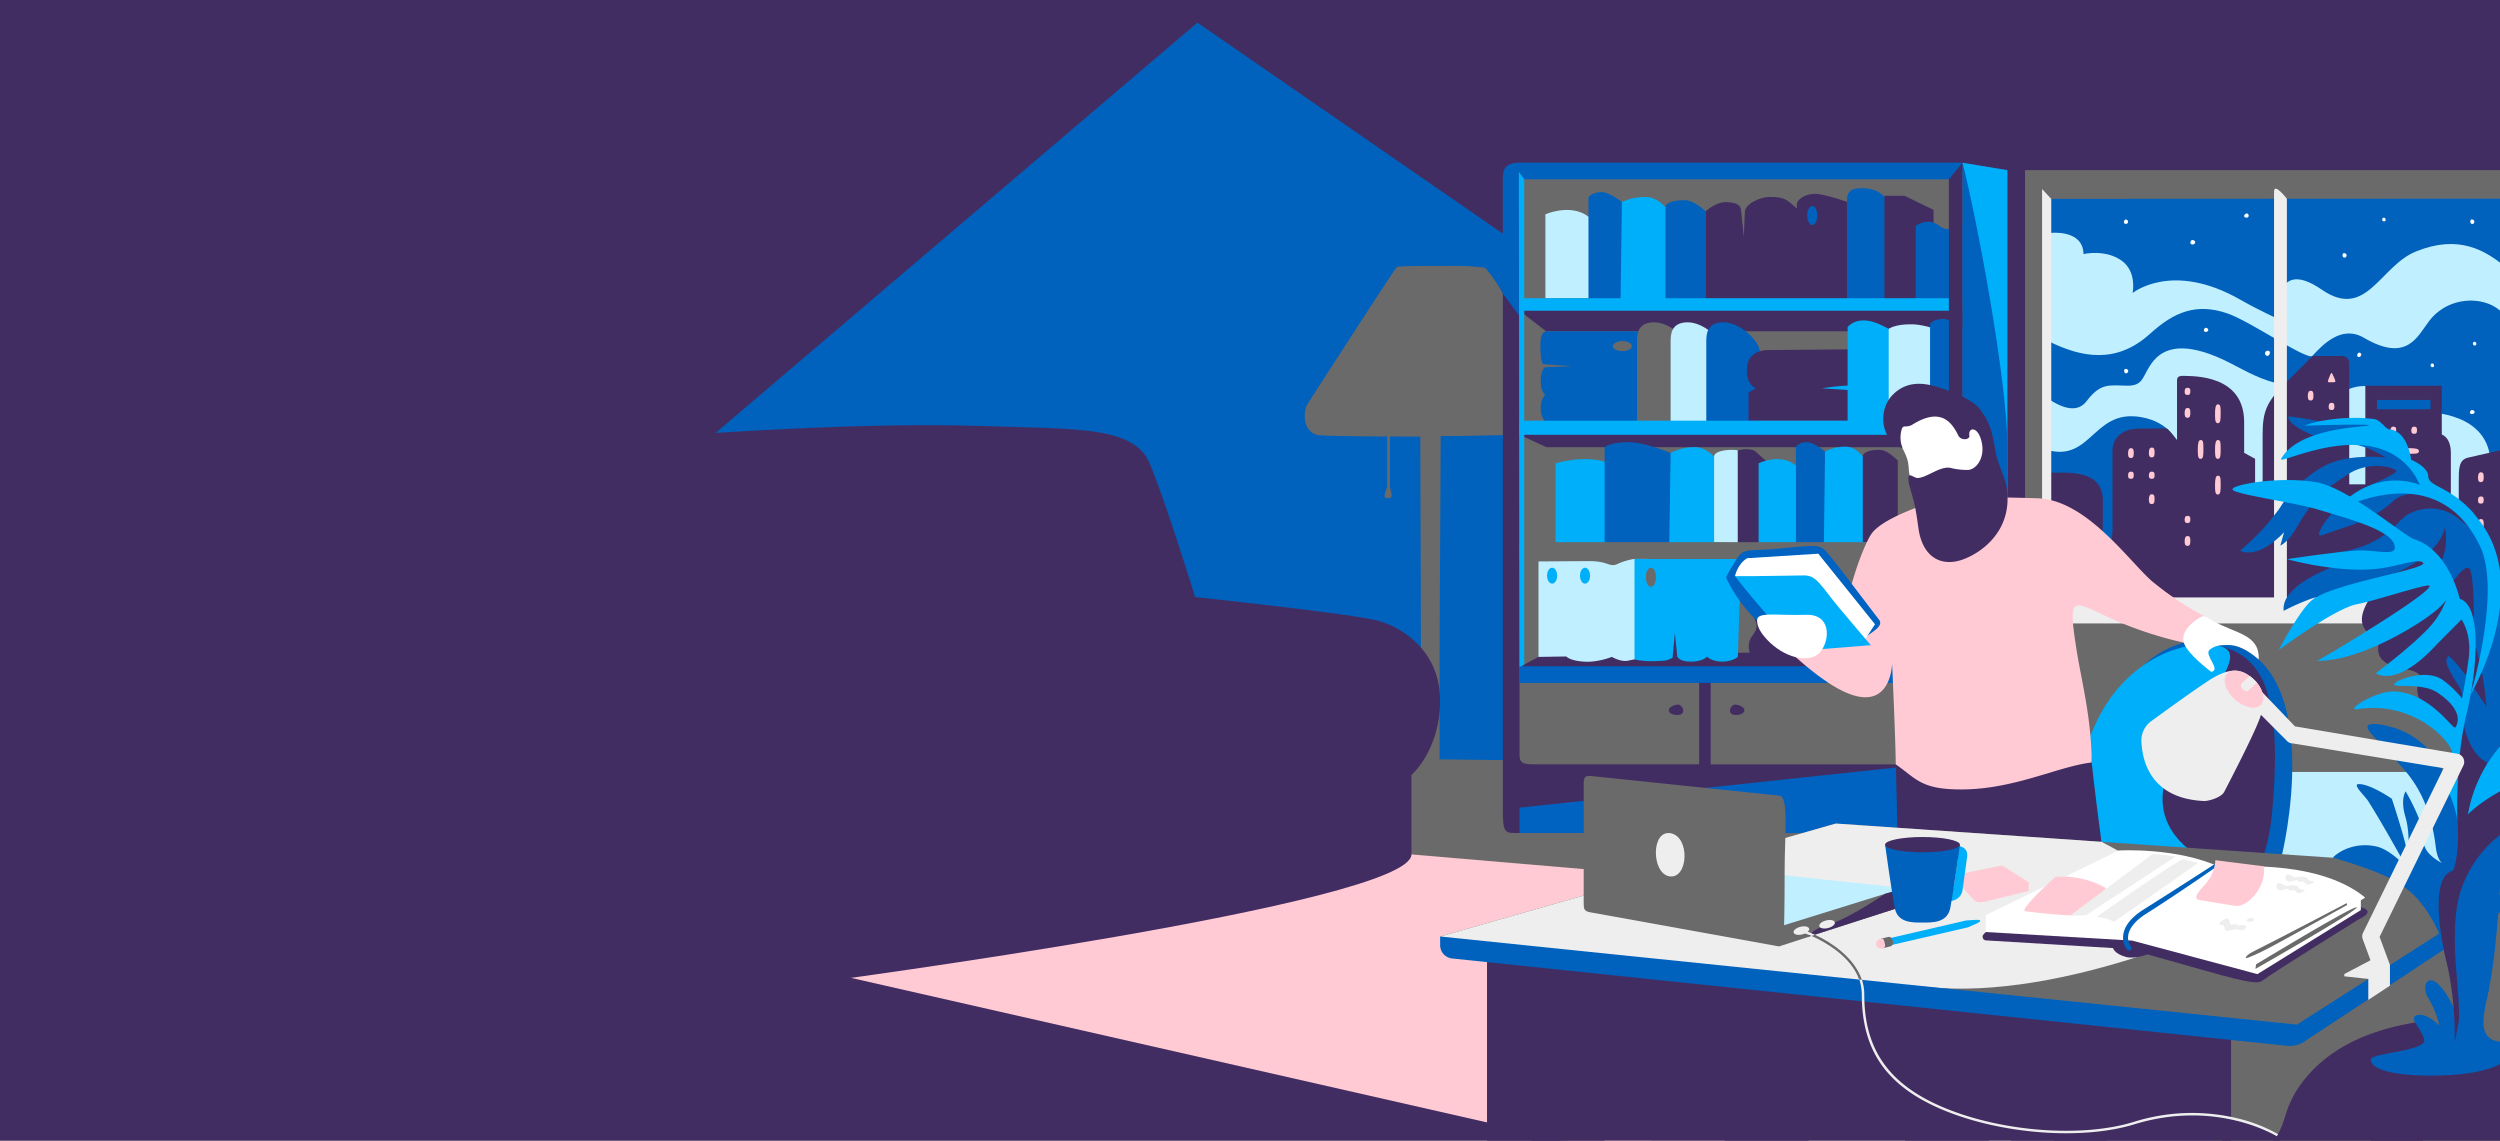 <svg id="Layer_2" data-name="Layer 2" xmlns="http://www.w3.org/2000/svg" xmlns:xlink="http://www.w3.org/1999/xlink" viewBox="0 0 1024 467.2"><rect x="0" y="0" width="1024" height="467.2" fill="#808080" stroke="none"/><defs><clipPath id="clip-path"><rect width="1024" height="467.2" fill="none"/></clipPath></defs><title>Artboard 1</title><g clip-path="url(#clip-path)"><rect x="83.82" y="305.55" width="660.98" height="83.91" fill="#6a6a6a"/><polygon points="703.49 312.32 99.95 305.55 99.95 -17.2 703.49 -17.2 703.49 312.32" fill="#0062bd"/><polygon points="681.21 476.13 99.31 342.34 490.47 9.27 835.17 247.45 1043.01 247.45 1043.01 -4.13 -4.61 -4.13 -4.61 477.25 681.21 476.13" fill="#422d62"/><rect x="744.8" y="312.32" width="302.74" height="77.14" fill="#c0efff"/><rect x="676.38" y="389.46" width="371.16" height="87.79" fill="#422d62"/><rect x="827.42" y="251.33" width="215.59" height="64.87" fill="#6a6a6a"/><polygon points="450.45 339.11 870.11 374.83 720.91 414.31 706.3 467.44 681.21 476.13 311.07 392.02 450.45 339.11" fill="#ffcad4"/><rect x="836.44" y="75.81" width="195.92" height="177.13" fill="#0062bd"/><path d="M839.84,95.41s13.38-1.61,13.57,8.65c0,0,8.94-2.1,15.63,2.71,6.33,4.54,4.48,13.26,4.48,13.26s16.08-13.26,44.06,2.69c7.85,4.48,15.74,8,15.74,8s-3.11-26.39,17.73-12.05c18.23,12.54,23.74-9.71,38.55-15.68,34.67-14,43.78,25.13,61.86,21s37.45-26.28,49.17-21-.05,7.36,17.52-14.86l-6.29,79.36s-3.64,16.57-18,16c-29.91,1.53-22.78-19.24-22.78-19.24s-11.87,7.72-19.58-1.31-3-16.89-3-16.89-17.82-1-21-13.25c-2.8-10.92-22.52-14.14-32.39-1.48-4.9,6.29-9,17.49-26.93,7-9.3-5.44-17.21,3.36-21,7.42-2,2.13-25.55-14.2-34.8-17.36-12.74-4.36-21.83-.66-31.71,8.32-13.91,12.64-28.32,9.57-41.13,3.28Z" fill="#c0efff"/><path d="M832.18,157.69s15.4,15.87,22.43,6.69c5.77-7.53,9-6.57,16.46-6.4s6.2-4.25,10.93-10.09c6.05-7.46,16.62-6.27,29.25-.28,11.25,5.33,28.67,18.08,43.72,2.8,3.74,2.08-1.28,15.23,3.57,11.17,13-10.9,35.89,7.36,35.89,7.36s25.57-.25,25.69,21.1,33.25,7.07,33.25,7.07v33.28L893.87,198.7s4.9-23.81-16.62-27.8-20.41,22.33-43.65,11.56Z" fill="#c0efff"/><path d="M838.32,193.6c9,0,23-1.43,23,11.46v11.06c0,5.86.54,7.15,1.67,7.15,1,0,2.29-1.59,2.29-6.49V184.6c0-4,2.57-9.06,11.29-9.06,9.43,0,10.35-.2,11,0s4.14,4.68,4.14,4.68V157.07c0-2-.3-3.29,3-3.11s24.49-.72,24.49,18.93v12.58l4.49,2.46v10.9l3.08,3.08v-24c0-9.34,1.65-13.3,9.19-20.84s11.32-11.26,11.32-11.26h11.44c2.87,0,3.53,1.44,3.53,3.35v49.23h6.59V158h31.32V178s3.71,1,3.71,7.56v19l3.23,5.81V198.1c0-5.92-.11-9.76,3.83-10.66L1026,184v69H838.32Z" fill="#422d62"/><path d="M872.82,193.18c1,0,1.16.52,1.16,1.34s0,1.6-1.17,1.6-1.15-.82-1.15-1.47S871.85,193.18,872.82,193.18Z" fill="#ffcad4"/><path d="M881.35,193.18c1,0,1.16.52,1.16,1.34s0,1.6-1.17,1.6-1.15-.82-1.15-1.47S880.38,193.18,881.35,193.18Z" fill="#ffcad4"/><path d="M980.32,174.75c1,0,1.16.52,1.16,1.34s0,1.6-1.17,1.6-1.15-.82-1.15-1.47S979.34,174.75,980.32,174.75Z" fill="#ffcad4"/><path d="M988.84,174.75c1,0,1.16.52,1.16,1.34s0,1.6-1.17,1.6-1.15-.82-1.15-1.47S987.87,174.75,988.84,174.75Z" fill="#ffcad4"/><path d="M955,165c1,0,1.16.52,1.16,1.34s0,1.6-1.17,1.6-1.15-.82-1.15-1.47S954,165,955,165Z" fill="#ffcad4"/><path d="M872.82,183.57c1,0,1.16.71,1.16,1.84s0,2.19-1.17,2.19-1.15-1.13-1.15-2S871.85,183.57,872.82,183.57Z" fill="#ffcad4"/><path d="M881.35,183.32c1,0,1.16.71,1.16,1.84s0,2.19-1.17,2.19-1.15-1.13-1.15-2S880.38,183.32,881.35,183.32Z" fill="#ffcad4"/><path d="M908.43,165.62c1,0,1.15.72,1.15,3.44s0,4.29-1.16,4.29-1.14-1.72-1.14-3.86S907.46,165.62,908.43,165.62Z" fill="#ffcad4"/><path d="M908.43,180.23c1,0,1.15.72,1.15,3.44s0,4.29-1.16,4.29-1.14-1.72-1.14-3.86S907.46,180.23,908.43,180.23Z" fill="#ffcad4"/><path d="M990.8,184.72c0,1-.72,1.15-3.44,1.15s-4.29,0-4.29-1.16,1.72-1.14,3.86-1.14S990.8,183.75,990.8,184.72Z" fill="#ffcad4"/><path d="M901.37,180.23c1,0,1.15.72,1.15,3.44s0,4.29-1.16,4.29-1.14-1.72-1.14-3.86S900.4,180.23,901.37,180.23Z" fill="#ffcad4"/><path d="M908.43,194.84c1,0,1.15.72,1.15,3.44s0,4.29-1.16,4.29-1.14-1.72-1.14-3.86S907.46,194.84,908.43,194.84Z" fill="#ffcad4"/><path d="M881.35,202.44c1,0,1.16.71,1.16,1.84s0,2.19-1.17,2.19-1.15-1.13-1.15-2S880.38,202.44,881.35,202.44Z" fill="#ffcad4"/><path d="M896,158.84c1,0,1.16.52,1.16,1.34s0,1.6-1.17,1.6-1.15-.82-1.15-1.47S895,158.84,896,158.84Z" fill="#ffcad4"/><path d="M896,167.1c1,0,1.16.71,1.16,1.84s0,2.19-1.17,2.19-1.15-1.13-1.15-2S895,167.1,896,167.1Z" fill="#ffcad4"/><path d="M896,211.3c1,0,1.16.52,1.16,1.34s0,1.6-1.17,1.6-1.15-.82-1.15-1.47S895,211.3,896,211.3Z" fill="#ffcad4"/><path d="M896,219.56c1,0,1.16.71,1.16,1.84s0,2.19-1.17,2.19-1.15-1.13-1.15-2S895,219.56,896,219.56Z" fill="#ffcad4"/><path d="M1016.16,203.34c1,0,1.16.52,1.16,1.34s0,1.6-1.17,1.6-1.15-.82-1.15-1.47S1015.19,203.34,1016.16,203.34Z" fill="#ffcad4"/><path d="M1016.16,193.45c1,0,1.16.71,1.16,1.84s0,2.19-1.17,2.19-1.15-1.13-1.15-2S1015.19,193.45,1016.16,193.45Z" fill="#ffcad4"/><path d="M1016.16,212.61c1,0,1.16.71,1.16,1.84s0,2.19-1.17,2.19-1.15-1.13-1.15-2S1015.19,212.61,1016.16,212.61Z" fill="#ffcad4"/><path d="M946.44,160.06c1,0,1.14.7,1.14,1.82s0,2.17-1.15,2.17-1.14-1.11-1.14-2S945.48,160.06,946.44,160.06Z" fill="#ffcad4"/><path d="M955,152.77c-.28,0-.67,1.09-.92,1.74a7.2,7.2,0,0,0-.59,1.88c.08.18.73.19,1.51.19s1.3,0,1.51-.19-.25-1.28-.55-1.9S955.23,152.77,955,152.77Z" fill="#ffcad4"/><rect x="973.61" y="163.82" width="21.95" height="3.82" fill="#0062bd"/><path d="M870.75,89.92a.9.9,0,1,1,0,1.8C869.5,91.68,869.9,89.93,870.75,89.92Z" fill="#fff"/><path d="M898.64,98.47c-1.29-.77-2.09,1.32-.85,1.66C898.64,100.37,899.92,99.23,898.64,98.47Z" fill="#fff"/><path d="M920.31,87.41c-.88,0-1.85,1.58-.31,1.74S921.19,87.41,920.31,87.41Z" fill="#fff"/><path d="M996.28,148.87c.91.08,1,1.59,0,1.53S995.38,148.8,996.28,148.87Z" fill="#fff"/><path d="M1013.61,140c.91.08,1,1.59,0,1.53S1012.7,139.94,1013.61,140Z" fill="#fff"/><path d="M976.45,89.16c.91.08,1,1.59,0,1.53S975.54,89.08,976.45,89.16Z" fill="#fff"/><path d="M904.06,134.43c-1.2-.82-1.91,1.41-.8,1.51S905,135.08,904.06,134.43Z" fill="#fff"/><path d="M929,143.67a1.07,1.07,0,0,0-.48,2.08C929.63,146,930.36,143.79,929,143.67Z" fill="#fff"/><path d="M960.26,103.71c-1-.19-1,1.75,0,1.82A.91.91,0,0,0,960.26,103.71Z" fill="#fff"/><path d="M1012.59,89.92c-1-.19-1,1.75,0,1.82A.91.91,0,0,0,1012.59,89.92Z" fill="#fff"/><path d="M870.8,151.11c-1-.19-1,1.75,0,1.82A.91.91,0,0,0,870.8,151.11Z" fill="#fff"/><path d="M966.76,144.52c-.89-.53-1.7,1.07-.94,1.61S967.88,145.2,966.76,144.52Z" fill="#fff"/><path d="M1012.9,168c1.2.37.82,1.79-.72,1.57C1011.23,169.42,1011.75,167.62,1012.9,168Z" fill="#fff"/><path d="M535.28,166c-1.82,4.06-.92,10.77,4.09,12.12,2.74.73,42.38.71,42.38.71s.25,71.51.25,85.66c0,13.75-2.21,27.51-2.21,41.26v21.21l9.86,0V272.23c0-15.07.44-78.47.44-93.61,13.3,0,29.49-.59,34.25-.52,2.2,0,3.34-.75,5-2,1.45-1.13,1.94-2.93,2.33-4.62.73-3.18,2.95-6.61,1.23-9.86-1.23-2.32-3.7-2.45-5.74-4-5.2-3.88-8.25-10.67-10.37-16.23-1.92-5,3.28-12.24.91-17.07a67.73,67.73,0,0,0-9.16-14.42,1.75,1.75,0,0,0-1-.36,114.56,114.56,0,0,0-15.28-.6c-3.47,0-19.36-.12-20.14.46S535.5,165.46,535.28,166Z" fill="#6a6a6a"/><path d="M568.2,199.39c-.74,2-1.34,3.63-1,4.16.49.75,2.47.7,2.75-.13s-.29-2.65-.64-3.88V175c.37,0-1.12-1-1.12,1.11v23.31Z" fill="#6a6a6a"/><path d="M86.46,197.41,70.91,337.77l264.21,64.6s243-32.16,243-52.39V317.46s11.74-10.15,11.74-30.45-15.23-29.82-25.06-32.67-75.29-9.79-75.29-9.79S478.16,207.4,471,190c-6.44-15.52-29.49-14.22-69.24-15.52C291.36,170.9,86.46,197.41,86.46,197.41Z" fill="#422d62"/><path d="M1033.46,81.36V69.7h-204V257.95h8.5V81.46Z" fill="#6a6a6a"/><polygon points="836.44 77.45 840.19 81.46 840.19 251.64 836.44 251.64 836.44 77.45" fill="#eee"/><path d="M936.71,81.41s-5.26-6.83-5.26-2.94V254.23h5.26Z" fill="#eee"/><rect x="837.93" y="244.71" width="194.44" height="10.65" fill="#eee"/><polygon points="906.96 423.1 906.96 479.27 1043.01 479.27 1043.01 370.22 1013.53 375.72 933.33 426.34 906.96 423.1" fill="#6a6a6a"/><polygon points="618.73 70.64 618.73 317.87 819.75 316.18 819.75 71.72 801.11 69.58 618.73 70.64" fill="#6a6a6a"/><path d="M633,87.77s9-4,16.14,0l3.79,2.5v31.87H633Z" fill="#c0efff"/><path d="M650.64,123.28V80.7s1.37-2,5.33-2S666,84.06,666,84.06v39.21Z" fill="#0062bd"/><path d="M664.33,82.72a22.61,22.61,0,0,1,10.27-2c5.65.3,9.36,6.51,9.36,6.51v35.5H663.79Z" fill="#00aff9"/><path d="M682.17,84.87c0-2.34,5.18-3.06,8.57-2.82s7.91,4.52,7.91,4.52v36.71l-16.48,1.13Z" fill="#0062bd"/><path d="M698.64,86.56s4.16-4,8.63-3.77c3.57.16,5.51,1,5.81,2.88.08.5,1.43.88,1.58,1.39,0-3.67,6.45-6.39,10.14-6.39,6.1,0,7,1,11.16,4.7v-1.5c0-2.18,3.39-4.47,7.48-4.47s14.75,3.84,14.75,3.84v40H698.64Z" fill="#422d62"/><path d="M756.52,82.66v40.62l18.33-.37V86s-1.77-7.87-9.84-8.77S756.52,79.34,756.52,82.66Z" fill="#0062bd"/><polygon points="771.86 122.71 771.86 80.19 780.13 80.19 791.99 85.98 791.99 124.5 771.86 122.71" fill="#422d62"/><path d="M784.67,122.71V92.56s4.78-3.9,9.81,0,6.71-2.26,12.66-1S813,122.71,813,122.71Z" fill="#0062bd"/><polygon points="622.38 127.27 633.26 135.68 807.13 135.68 806.22 123.85 624.62 124.5 622.38 127.27" fill="#422d62"/><polygon points="622.38 178.09 633.41 183.17 808.97 183.17 808.97 174.67 626.92 174.06 622.38 178.09" fill="#422d62"/><path d="M615.56,332.85V116.26l6.85,3.54V309c0,3.07.83,4.08,5.55,4.08h68V278.19h4.73V313.1H782.1l3.21,28.11H620C616.5,341.21,615.56,340.16,615.56,332.85Z" fill="#422d62"/><path d="M615.56,120.22v-46c0-4.37.16-7.6,7.37-7.6h180.9v6.84H624.74c-2.36,0-2.19,2.09-2.19,7.41s-.17,48.56-.17,48.56Z" fill="#0062bd"/><polygon points="622.38 273.22 633.41 267.34 776.04 267.34 776.04 277.08 631.88 276.37 622.38 273.22" fill="#422d62"/><rect x="622.38" y="122.15" width="181.42" height="5.12" fill="#00aff9"/><rect x="622.38" y="272.89" width="181.42" height="6.84" fill="#0062c1"/><path d="M686.93,288.6c-4.75.88-4.32,4.13,0,4.26S689.23,288.18,686.93,288.6Z" fill="#422d62"/><path d="M711.12,288.6c4.75.88,4.32,4.13,0,4.26S708.82,288.18,711.12,288.6Z" fill="#422d62"/><polygon points="622.38 330.82 788.65 313.1 782.79 341.21 622.38 341.21 622.38 330.82" fill="#0062c1"/><path d="M633.17,172.95a7.8,7.8,0,0,1-2.07-5.67,8.57,8.57,0,0,1,1.79-5.7s-1.79-1.08-1.79-5.59,1.69-5.56,1.69-5.56a8.74,8.74,0,0,1-1.69-4.75c-.09-3.39-.77-9.34,2.15-10h42.3v38.38Z" fill="#0062bd"/><path d="M670.53,140V173.5h22V144.45c0-4.62-8-12.43-15-12.43S670.53,137.28,670.53,140Z" fill="#6a6a6a"/><path d="M684.29,140V173.5h22V144.45c0-4.62-8-12.43-15-12.43S684.29,137.28,684.29,140Z" fill="#c0efff"/><path d="M698.9,140V173.5h22V144.45c0-4.62-8-12.43-15-12.43S698.9,137.28,698.9,140Z" fill="#0062bd"/><path d="M758.63,172.4H716.2v-11.6l3-1.78s-4.49-1.53-3.57-9.11c.79-6.49,7.94-6.52,7.94-6.52l35-.31Z" fill="#422d62"/><path d="M758.63,269.86H718s-3.9-4.78,0-9.81-1-6.58-1-12.66c0-6.53,6.62-6.53,6.62-6.53l24.54.63,9.34,2.74Z" fill="#422d62"/><path d="M756.78,134s4.06-5.74,14.16-.66,3.47,1.73,3.47,1.73v38H756.78Z" fill="#00aff9"/><path d="M773.61,175.48V134.71s2.48-2,9.61-1.88,18.2,5.1,18.2,5.1v37.55Z" fill="#c0efff"/><path d="M790.55,175.21V132.63s1.37-2,5.33-2S806,136,806,136v39.21Z" fill="#0062bd"/><polygon points="803.83 66.64 822.25 69.7 822.25 212.58 803.83 222.26 803.83 66.64" fill="#00aff9"/><path d="M803.83,66.64c5.51,21.08,18.42,89.14,18.42,116.65v36.3l-18.42,9.68Z" fill="#0062bd"/><rect x="622.38" y="172.31" width="181.42" height="5.78" fill="#00aff9"/><polygon points="803.83 66.64 798.26 73.48 798.26 218.5 803.83 219.54 803.83 66.64" fill="#422d62"/><path d="M630.17,269.07l11.39-.18s1.73,2.17,9.27,2.17a31.21,31.21,0,0,0,9.39-2s3.87,2.34,7,1.47a116.18,116.18,0,0,1,12.24-1.95L678.2,229.8s-3.28-1.73-8.7-.89a27.78,27.78,0,0,0-6.79,2c-3.52,1.72-3.63-1.07-11.61-1.07-4.55,0-20.93.13-20.93.13Z" fill="#c0efff"/><path d="M711.83,269s-2.11,2-6.44,2-6.19-2.05-6.19-2.05S697.7,271,692.56,271s-5.57-2.25-5.57-2.25l-4.39,1.73s-8,1-13.1-.43V228.91h43.59Z" fill="#00aff9"/><path d="M637.16,189.76s12.4-3.86,22.15,0l5.2,2.4v30.52H637.16Z" fill="#00aff9"/><path d="M657.25,223.76V183.17s2.56-2.14,9.93-2.06,18.8,5.1,18.8,5.1v37.56Z" fill="#0062bd"/><path d="M684.29,185.51a20.75,20.75,0,0,1,10.25-2.34c5.65.29,9.35,6.05,9.35,6.05v34H683.72Z" fill="#00aff9"/><path d="M702.1,187c0-2.24,5.18-2.94,8.57-2.7s7.91,4.33,7.91,4.33v34.08l-16.48-.62Z" fill="#c0efff"/><path d="M711.78,184.47v40.46h8.47L725.8,221V190.77s-3.92-3.12-6.3-5.48S711.78,184.47,711.78,184.47Z" fill="#422d62"/><path d="M720.33,189.76s7.86-3.86,14,0l3.3,2.4v30.52H720.33Z" fill="#00aff9"/><path d="M735.62,223.76V183s1.19-2,4.63-1.88,8.77,5.1,8.77,5.1v37.56Z" fill="#0062bd"/><path d="M747.54,184.92a18.19,18.19,0,0,1,8.93-1.94c4.91.29,8.14,6.24,8.14,6.24v34H747.06Z" fill="#00aff9"/><path d="M763,187c0-2.24,4.5-2.94,7.45-2.7s6.88,4.33,6.88,4.33v34.08L763,222.06Z" fill="#422d62"/><rect x="622.38" y="222.07" width="181.42" height="6.84" fill="#6a6a6a"/><path d="M971.13,435.9a1.66,1.66,0,0,1,1.29,1" fill="#422d62"/><path d="M937,454.18c3.91-10.48,12.07-19,21.65-24.81s20.54-8.93,31.58-10.74c12.42,10.83,17.57,27.65,16.69,41.53-.13,2.08-12.48,4-13.61,5.76s-3.31,3-5.33,4a193.21,193.21,0,0,1-60.93,18.57c-6.22.81-12.42.83-13.55-6.49-.61-3.92.07-6.78,3.65-8.8,4.42-2.51,9.71-1.89,13.57-5.68C934.3,464,935.43,458.72,937,454.18Z" fill="#422d62"/><polygon points="624.33 73.48 622.13 70.41 622.38 273.22 624.33 272.21 624.33 73.48" fill="#00aff9"/><path d="M757.37,157.9a99.4,99.4,0,0,0-11.1,1.16l11.1.73Z" fill="#00aff9"/><polygon points="631.38 149.12 644 149.99 632.24 150.45 631.38 149.12" fill="#6a6a6a"/><polygon points="713.09 85.67 714.27 97.09 714.76 84.8 713.09 85.67" fill="#6a6a6a"/><ellipse cx="676.2" cy="236.44" rx="2.07" ry="3.9" fill="#6a6a6a"/><ellipse cx="664.51" cy="141.77" rx="3.9" ry="2.07" fill="#6a6a6a"/><ellipse cx="742.32" cy="88.28" rx="2.07" ry="3.9" fill="#0062bd"/><ellipse cx="649.23" cy="235.8" rx="2.07" ry="3.26" fill="#00aff9"/><ellipse cx="635.75" cy="235.8" rx="2.07" ry="3.26" fill="#00aff9"/><polygon points="686.99 268.74 686.02 259.29 685.05 269.86 686.99 268.74" fill="#422d62"/><path d="M967.43,253.69c-.11,5.6,7.09,8.73,7.09,8.73s-1.65,5.25,1.42,8c5.74,5.19,12,2.24,15.45,6.48-2.88,4.86-.5,10.88,2.87,16.56,2.44,4.1,8.06,7.84,9.93,11,1.27,2.16-.12,4.54.55,6.95.48-2.6-.72-5.17-1.22-7.76-.6-3.11,5.54-6.3,5.78-9.46.67-8.94.8-19.94-1.37-28.64-.9-3.6-.79-8.31-1.63-11.93a60.21,60.21,0,0,0-6.51-17.11c-.27-.47-7.15.63-7.59.32a4.1,4.1,0,0,0-1.8-.57,39.83,39.83,0,0,0-8.39-.69c-3.47.21-7.66,1.26-9.06,4.76C971.13,244.95,967.53,248.88,967.43,253.69Z" fill="#422d62"/><path d="M1006.37,237.87s12.13,3.32,19.94,19.78c10.54,22.2,15.42,62.68-7.24,98.13l-12.73.06L1001.91,253l4.46-15.11" fill="#422d62"/><path d="M1019.31,312.32c-.33-4,2.06-9.72,1.73-13.76-.16-2-1.34-7.62-3.09-10-4.93-6.74-8.68-14.47-15-19.9a2.93,2.93,0,0,0-.88,2.48,7.87,7.87,0,0,0,.86,2.59,52.51,52.51,0,0,0,3.63,6.4,13.77,13.77,0,0,1,1.38,2.36,9.18,9.18,0,0,1,.58,2.85c.26,3.8,0,7.58.64,11.34C1009.79,300.69,1013.17,310.78,1019.31,312.32Z" fill="#0062bd"/><polygon points="740.84 423.35 740.84 493.06 636.68 491.13 647.33 433.95 740.84 423.35" fill="#422d62"/><path d="M913.3,263.64c-30.72-8.62-57.54,21.53-57.54,75.47s79,10.79,79,10.79S952.95,274.77,913.3,263.64Z" fill="#0062bd"/><path d="M909.38,264.67a117.45,117.45,0,0,0-28.16,35.13c-11.43,22,4.74,46.33,16.68,69.46,0,0,28.55,10.24,32.78-36.86S927.37,269.09,909.38,264.67Z" fill="#422d62"/><path d="M909.38,264.67c-12.58-3.29-37.71,4-50.5,30.69-15.55,32.47-8.14,50.7-6.38,63.71s55.79-4.34,55.79-4.34-31-11-20.25-38.54S923.07,268.25,909.38,264.67Z" fill="#00aff9"/><path d="M776.53,312.64l4.33,176.3,33.42-2.25,2-86.88,7.38,21.27v65l39.34.28s-.59-129.32-2.25-141.6c-3-22.44-4.25-34.75-4.25-34.75S782.69,274,776.53,312.64Z" fill="#422d62"/><path d="M971.13,433.95v40.92h56.57V433.95Z" fill="#422d62"/><path d="M773.2,412.29l-146-19.36V500.4h9.51c16.5-48.09,74-78,137.39-70.4C777.2,430.37,773.2,412.29,773.2,412.29Z" fill="#422d62"/><polygon points="751.92 337.32 589.88 383.59 942.04 425.8 1038.7 357.06 751.92 337.32" fill="#6a6a6a"/><path d="M751.92,337.32l-162,46.27,166.8,24s1.49-6.71,31.82-3.39c57.6,6.3,129.07-28.7,129.07-28.7l-56.77-30.69Z" fill="#eee"/><path d="M913.84,424.64,609.08,392.93V500.4h9.51c17.29-50.4,79.62-80.8,146.61-69,47,8.25,84.83,35.25,102.87,69h45.77Z" fill="#422d62"/><path d="M952.07,200.29s-7.36,8.42-10.9,15-7.15,8.22-7.15,8.22l1.53-5.51s-10,11.23-18,7.56c12.6-10.79,14.72-16.31,18-19.31C942,200.29,952.07,200.29,952.07,200.29Z" fill="#0062bd"/><path d="M976.16,187.34c-4.09-.45-16-.82-24.08,3.49-11.68,6.2-19.56,18-18.69,19,2.65,3.1,19.89-10.08,28.33-15.57,8.2-5.33,17.8-3.25,19.79-1.44,1.19,1.09-13.89,7.24-15.72,8.31-10.34,6.07-19.4,20-14.6,18.07,9.27-3.67,19.64-5.11,29.29-14.17,7.06-6.62,33.56-1.51,33.56,8.1C1014,222,990.71,189,976.16,187.34Z" fill="#0062bd"/><path d="M937.37,170.57c-1,3.48,13.22,10.63,24.52,11.19S985,193.31,985,193.31l7.38,3.3-14.28-18.08s-.23-4.43-9.28-6.34c-2.81-.59-13.31,1.42-16.17.86C946.58,171.86,940.87,170.87,937.37,170.57Z" fill="#0062bd"/><path d="M992.09,208.61a18.11,18.11,0,0,1,13.81,3c3.54,2.42,10.9,8.7,12.64,12.72,2.52,5.83,4.42,10.69,5.22,16.9,3.14,24.11.42,48.09,1,72.45a555.69,555.69,0,0,1-2.1,67.72c-1,10.48-2.19,21.16-5,31.33-11,39.05-11.52,18.07-11.52,18.07l1-29.21-8.07-34.08,4.36-16.43s10.49-6.78,13.39-23.56,3.87-41.8-3.49-64.88c0,0,.44-27.2-1.81-29.74s-9.75,9.62-9.75,9.62l-6.54-2.94a55.52,55.52,0,0,0,6-13.31,24.24,24.24,0,0,0,.18-10.49s-.6,16.95-43.08,26.1a90.06,90.06,0,0,0-22.92,8.32c-2.19-17.36,57.92-29.1,33-18.36-3.69,1.59-15.52-5-10.73-5.64,19.13-2.6,24.36-13.14,28.36-15.36A20.32,20.32,0,0,1,992.09,208.61Z" fill="#0062bd"/><path d="M1007.39,432s-2.54-39.7-10.29-53.74c-8.4-15.23-16.22-19.43-41.57-27,3-3.05,9.81-6.4,18-4.5,5.87,1.37,12.25,8.6,12.25,8.6s-9.29-17-15.74-27.19c-1.41-2.21-6.6-6.88-4-7,4.79-.16,13.65,6,13.65,6s6,18,6.61,23.66c0,0,1.1-9-1.06-16.31s.12-10.35.12-10.35a83.15,83.15,0,0,1,6.07,12.7c2.12,5.84-.32,5.53,2,10.55,1.72,3.68,7,6.16,7,6.16s-2.06-.87-2.76-6.8c-3-25.36-15.3-32.83-17-36.51s-21.27-16.82-3.58-13.08c39.58,8.36,29.67,71,27.85,74.49l9.44,43.33Z" fill="#0062bd"/><path d="M1006.57,337.32s-1.08-25,3.68-44.68,6.21-44.7-2.74-47.36c0,0-4.36-19.9-18.56-24.37-4.2-1.32-26.94-21-40.06-23.36-14.81-2.64-35.4,1-34.43,3s25.52,5.22,35.39,8.28c11.52,3.57,32.09,8.7,31,15.88-.46,2.95-8.89.28-16,.83-10.25.78-28.07,3.49-28.07,3.49s19.28,5.42,35.48,4.09c9.3-.77,17.68-4.58,20.15-2.72,3.31,2.49-36.25,8.39-45.1,15.15-5.27,4-13.91,20.68-13.91,20.68s23.12-17.18,32.14-18.77c6.69-1.18,29.31-8.77,29.62-7.5.73,3-42.24,28.77-46.13,30.76,12.42,0,27.16-6.93,37.1-12.77,14.93-8.77,16-12.67,16-12.67a34.93,34.93,0,0,1-7.37,12c-8.34,8.75-21.38,18.16-21.62,18.51,7,3.84,16.77-3.23,23.42-10.22,3.37-3.54,11.68-11.81,11.68-11.81s4.27,5.76,2.93,16c-.81,6.16-2.7,16.35-2.7,16.35a40.59,40.59,0,0,0-8.24-7.81c-7.16-4.64-19.9.69-19.56,2.08s11.49-.69,17.39,3.12,10.76,9.29,7.72,14.4c-.9,1.52-9.74-13.69-24.64-14.67-8-.52-21,8.08-15.53,7.25,24.65-3.74,39.48,15.08,38.68,17.88-.93,3.27-5.3,7.77-1.43,15.84C1006.47,332,1006.57,337.32,1006.57,337.32Z" fill="#00aff9"/><path d="M1012,284.38s24.08-40.61,5.29-68.7c-11.35-17-22.53-15.49-22.68-20.61-.12-4-7-6.74-7-6.74s-1.27-11.73-8.82-12.44c-1.74-.16-3.65-3.84-6.26-4.22-8.67-1.27-21.46-.15-28.71,2.69,0,0,27.11-.85,26.49-.14s-28.35.56-35.94,13.67c-1.58,2.74,23-10.41,41.43-3.78a25.94,25.94,0,0,1,15.35,14.53s-18.52-8.52-35.23,11.23c0,0,41.43-24.52,59.86,13.76C1024.73,242.15,1012,284.38,1012,284.38Z" fill="#00aff9"/><path d="M975.53,405.72l-7.75-21a3.39,3.39,0,0,1,.13-2.66l33-67.4-61.82-10.16a3.17,3.17,0,0,1-2.34-1L922,288.7c-1.06-1.54-1.44-2.67.1-3.73s1.54-5,2.6-3.45l15.31,16,66.49,11.2a3.39,3.39,0,0,1,2.5,4.83l-34.32,70.19,4.28,11.58S977.3,402.37,975.53,405.72Z" fill="#eee"/><path d="M877.11,303.44c.29,8.28,3.78,23.59,25.54,24.65,2,.1,7.2-1.47,8.37-3.71,4-7.7,13.17-25.48,15-31.35,1.95-6.19,1.41-11.1-3.31-15.12-3.49-3-7.95-5.89-18.47,1.13-7.51,5-18,12.64-23.42,16.59A9.71,9.71,0,0,0,877.11,303.44Z" fill="#eee"/><ellipse cx="919.11" cy="282.22" rx="5.63" ry="9.43" transform="translate(92.52 773.3) rotate(-47.78)" fill="#ffcad4"/><path d="M924.38,279.62a16,16,0,0,0-2.94-2.74l-3.21,3.07c-.59.52-.37,1.57.39,2.37s1.65,1.13,2.27.6Z" fill="#eee"/><path d="M1028.27,432s-2.55,8-30,8.53c-15.74.33-27.3-2-27.19-6.61.06-2.55,22.6-3.48,21.91-7.88s-6.84-9-3-10.2,9.16,4.17,9.16,4.17a37.24,37.24,0,0,0-4.52-11.13c-3.21-5.15,0-11.46,5.91-3.71s8.73,19.32,8.73,19.32,12.21-28.23,9.76-17.36-3.89,19.37,6.2,19.6S1028.27,432,1028.27,432Z" fill="#0062bd"/><path d="M940.83,419.68,589.88,383.59v3.54a5.49,5.49,0,0,0,4.8,5.45l341.78,35.75a11,11,0,0,0,7.92-2.07l94.33-62.13v-7.07Z" fill="#0062bd"/><path d="M1010.07,343.05a57.22,57.22,0,0,1,25.72-47.63c.88,8.76,2.11,17.25,1.5,26a15.22,15.22,0,0,1-1,5.19,14.62,14.62,0,0,1-4.74,5.25C1025.78,336.36,1010.07,343.37,1010.07,343.05Z" fill="#00aff9"/><polygon points="971.13 393.23 960.23 398.96 960.23 399.9 970.06 400.97 970.06 409.56 978.92 403.73 978.92 395.35 971.13 393.23" fill="#eee"/><path d="M933.39,465.64a1.23,1.23,0,0,1,.5.47,1.06,1.06,0,0,1,0,.71,4.64,4.64,0,0,1-3,2.95,13.72,13.72,0,0,1-4.27.65l-12,.53a4.74,4.74,0,0,1-2.5-.34,3.6,3.6,0,0,1-1.46-1.78c-1-2.29-.55-4.38.28-6.62.45-1.22.66-3.31,2-3.94,1.58-.75,4.6.55,6.17,1A54,54,0,0,1,926,461.7,53.35,53.35,0,0,1,933.39,465.64Z" fill="#422d62"/><path d="M1005.47,427s.44-17.13-3.23-32.29-6.17-36,2.55-38.09c0,0,2.53-5.26,1.92-18.09,5-7.65,15.31-13.57,20.84-16.18s29.6-3,36.31-3.35,10.81-3.11,10.06-1.56-8.26,6.09-14.16,6.18c-3.53.06-4.83,1.8-7.36,3.89a31.84,31.84,0,0,1-9.42,5c-4.5,1.66-9.19,3-13.25,5.51-5.22,3.28-15.68,10.22-21.33,25.42-3.48,9.36-3.18,22.41-2.35,33.63.27,3.57,1.67,17.87,1,21.66C1005.8,425.44,1005.47,427,1005.47,427Z" fill="#422d62"/><polygon points="785.3 364.37 719.21 357.25 718.55 380.31 730.02 382.19 783.58 368.15 785.3 364.37" fill="#c0efff"/><path d="M651.22,373.65c2.43.43,77.44,14,77.44,14V325.88l-76.72-8c-2.86-.3-3.26.44-3.26,3.67v48.53C648.68,372.07,648.78,373.22,651.22,373.65Z" fill="#6a6a6a"/><polygon points="728.66 387.66 785.3 369.33 785.3 362 724.2 381 728.66 387.66" fill="#6a6a6a"/><path d="M728.66,325.88c4.15,0,2.33,15.44,2.33,30.7s-.25,23.73-.25,23.73l-8.59-1Z" fill="#6a6a6a"/><path d="M740.84,383.59s.72-2.83,8.51-5.05,22.78-12.44,22.78-12.44l11.5-3.11-1.38,7.34Z" fill="#422d62"/><path d="M684.46,341.33c7.78,1.61,7.1,18.55-.49,17.64S676.11,339.6,684.46,341.33Z" fill="#eee"/><ellipse cx="737.83" cy="381.24" rx="3.28" ry="1.61" transform="translate(-69.89 188.06) rotate(-13.88)" fill="#eee"/><ellipse cx="748.35" cy="378.64" rx="3.28" ry="1.61" transform="translate(-68.96 190.51) rotate(-13.88)" fill="#eee"/><path d="M773.75,387.31l-.82-2.79c.08,0,.2-.07,32.49-7.52,3.73-.19,5.51-.48,5.67.13s-2.26,1.49-5,2.7C792.86,382.89,774.28,387.18,773.75,387.31Z" fill="#00aff9"/><path d="M774.25,387.64l-2.53.64a2,2,0,0,1-2.4-1.44h0a2,2,0,0,1,1.44-2.4l2.53-.64c1.06-.26,1.72.48,2,1.53h0C775.53,386.39,775.3,387.37,774.25,387.64Z" fill="#6a6a6a"/><path d="M771.33,388.37l-.46.12a2,2,0,0,1-2.4-1.44h0a2,2,0,0,1,1.44-2.4l.46-.12c1.06-.26,1.28.42,1.55,1.47h0C772.18,387.06,772.39,388.1,771.33,388.37Z" fill="#ffcad4"/><path d="M966.14,376.56s-34.42,21.35-39.41,25.07c-1.65,1.23-3.8,1.56-23.59-4.07-11.74-3.33-23.57-6.65-23.57-6.65s-5,2.05-8.76,1.06c-4.76-1.26-5.32-3.64-5.32-3.64l-52.11-3.15s-1.44-.07-1.3-1.82c.05-.64,3.39-3.63,7.59-7.15,7.26-6.08,23.18-11.82,23.18-11.82L940.93,362s22.86,9,25.8,9.58S972,373.81,966.14,376.56Z" fill="#422d62"/><path d="M873.37,385.27l-60-3.51v-6.94l54.52-26.46s23.91-1.43,41.81,7c0,0,38.8-4.44,59.07,12.28L967,368.77v4L924.63,399Z" fill="#fff"/><path d="M872,389.33a1,1,0,0,1-.77-.36,8.28,8.28,0,0,1-1.51-6.29c.58-3.64,3.41-7.08,8.41-10.22,12.37-7.77,28.54-18.2,28.68-18.32.42-.36,1,.13,1.43.61-.14.12-16.55,11.55-29,19.41-4.43,2.78-7,5.84-7.5,8.84a6.26,6.26,0,0,0,1.08,4.7,1,1,0,0,1-.77,1.64Z" fill="#0062bd"/><path d="M841.89,359.19s-15.37,13.72-12.23,14.09,16.55,2,20.72,1.54,12.24-11,12.24-11A35.37,35.37,0,0,0,841.89,359.19Z" fill="#ffcad4"/><path d="M900.91,368.63s10.5,1.79,14.86,2.43,12.83-7.49,11.4-16.24l-19.76-2.48a16,16,0,0,1-3.73,9.36C900,365.75,898.15,368.16,900.91,368.63Z" fill="#ffcad4"/><path d="M820.1,354.46l-20.64,4.22s7.16,8,9.08,9.95,4.55.58,12.59-1.3,9.85-2.44,9.85-2.44v-3.51Z" fill="#ffcad4"/><path d="M938.59,358.61s-1.58-1-2.25,0,.18,3.3,3,2.21.91.74,3,.29,1.72,1.21,2.86,1.21,4.05-1.33,1.64-1.5-.75-1.33-3.08-1.66S940.07,360,938.59,358.61Z" fill="#eee"/><path d="M934.84,362.17s-1.58-1-2.25,0,.18,3.3,3,2.21.91.74,3,.29,1.72,1.21,2.86,1.21,4.05-1.33,1.64-1.5-.75-1.33-3.08-1.66S936.32,363.53,934.84,362.17Z" fill="#eee"/><path d="M919.75,380.17c1-1.18-.86-1.43-2.25-1.15s-1.08-.92-3-.33-.51-3.18-2.88-2.34-3.47,2.64-1.61,2.54.38,2.62,2.62,2.35,3.62-1,4.52-.44A2,2,0,0,0,919.75,380.17Z" fill="#eee"/><path d="M921.75,376c-1.72.25-2.25,2,.05,1.64S923.49,375.8,921.75,376Z" fill="#eee"/><path d="M922.61,389.92c11.34-5.67,38.58-20,38.58-20l.2.76s-9.72,5.43-17,9.4c-8.78,4.77-18.06,10.19-23.51,12.14C918.74,393,920.32,391.06,922.61,389.92Z" fill="#6a6a6a"/><path d="M924.07,395s39.81-24.18,41.23-23.36-41.46,25.21-41.46,25.21Z" fill="#6a6a6a"/><path d="M900.26,353.53s-4.25-1.25-5.92-1.58-35.54,23.59-35.54,23.59a18.61,18.61,0,0,1,7.07,2.05C872.16,373.28,900.26,353.53,900.26,353.53Z" fill="#eee"/><path d="M891.08,350.89a81,81,0,0,0-9.43-1.07c-7.06,5.34-33.57,25.09-33.57,25.09h6.27Z" fill="#eee"/><path d="M799.83,346.35s6.64-.64,5.9,4.67l-1.86,13.35c-.78,5.58-7.23,4.85-7.23,4.85a8.5,8.5,0,0,1,3.6-5.78c.63-4.54,1.34-9,1.69-11.81C799.57,348.34,799.83,346.35,799.83,346.35Z" fill="#00aff9"/><path d="M787.34,347.72,772.13,346s2.69,19.36,3.95,25.88c1.21,6.25,7.48,6,11.38,6s10.17.23,11.38-6c1.26-6.51,3.95-25.88,3.95-25.88Z" fill="#0062bd"/><ellipse cx="787.46" cy="345.97" rx="15.33" ry="3.13" fill="#422d62"/><path d="M743.86,383.11l-.48-.22c-.64,0-1.24-.21-1.41.46,5.9,2.58,16.23,8.51,19.56,17.89.35,0,.74.11,1.09.11C759.53,392.16,750.09,386,743.86,383.11Z" fill="#6a6a6a"/><path d="M916.89,458.17a79.54,79.54,0,0,0-43,1.39c-21,6.44-53.36,4.08-77-5.61-23-9.43-33.28-23.8-33.28-46.59a19.78,19.78,0,0,0-.93-6l-1.09-.1a20.56,20.56,0,0,1,1,6.11c0,23.26,10.46,37.91,33.9,47.52,23.86,9.77,56.54,12.15,77.7,5.64,31.3-9.62,54.47,2.59,58.38,4.87l.52-.85A64.14,64.14,0,0,0,916.89,458.17Z" fill="#eee"/><path d="M743.38,382.89a47.65,47.65,0,0,0-5.41-2.14l-.29,1a44.34,44.34,0,0,1,4.29,1.64Z" fill="#eee"/><path d="M795,204.38c-7.24,2.42-24.62,8.11-28.71,14.66-2.55,4.09-7.25,15.78-10,29l-36.44,5.09s13.54,16.06,28.37,26.07c26.52,17.9,26.78-7.44,26.78-7.44s1.49,32.65,1.49,41.31c7.25,5,9.73,9.23,21.36,10.09,24.25,1.78,43.68-9,58.89-10.86-.07-18.6-4.24-33.43-6.35-47.15-3-19.69-2-19.63,10.63-13.5a156.32,156.32,0,0,0,33.43,11.57l9.23-10.55s-8.93-3.82-21.62-14.11c-9.1-7.38-26.92-33.78-47.42-34.46C804.53,203.12,795,204.38,795,204.38Z" fill="#ffcad4"/><path d="M707,236.46a67,67,0,0,1,5.19-8.68c2.49-3.25,5.82-2.1,15.58-3,16.34-1.5,17.4-1.94,20.47,1.4s19.37,25.06,21.39,27.61-2.48,4.77-4.73,6.68C762.95,262.1,707,236.46,707,236.46Z" fill="#0062c1"/><path d="M710.64,236s1-5,5-7.36l29.13-1.85L768,255.7l-4.3,6.59L738.23,254Z" fill="#fff"/><path d="M775.76,173.49a57.3,57.3,0,0,0,3.47,10.07c2,3.84,2.48,5.49,2.65,9.13.14,3,2.91,10.52,2.91,10.52l27.68-5.6,2-14.6L810,168.91,793.08,165Z" fill="#fff"/><path d="M801.52,229.88c6.61-1.35,23.43-10.34,20.42-30.19-.52-3.46-3.75-10.44-4.25-13.12-1.7-9.14-2-12.84-7-19.28-2.36-3-8.87-6.07-13.87-7.74-5.91-2-14.65-5-21.7,2.31-5.85,6-5.11,18.4,4.16,21.69a11.79,11.79,0,0,1-.49-7.14c.65-3,1.77-.77,4.67-2.57,12.2-7.56,16.4.05,18.73,4.66,1,2,4.78,1.8,4.46-.19-.51-3.21,3.42-4,5,2.57s-2.15,11.52-5.65,11.61a28.4,28.4,0,0,1-7-.82c-4.25-1-10,4.2-13.68,4.11-1.14,0-3.3-2-3.58-.58-.34,1.67.39,3.83.84,5.43,1.35,4.86,1.78,5.34,3.2,15.64C787.1,226.11,792.86,231.65,801.52,229.88Z" fill="#422d62"/><path d="M710.64,236c8.59.09,23-.3,28.3-.31s6.82,4.25,14.52,13.45,12.84,15.13,12.84,15.13l-32.09,2.53L716,245.1Z" fill="#00aff9"/><path d="M710.52,235.72c-1.3-.45-3.56.74-3.56.74a60.64,60.64,0,0,0,10.65,15.76c10.59,11,14,8.45,14,8.45S715.67,243,710.52,235.72Z" fill="#0062c1"/><path d="M719.9,253.16s-1.76,3.62,5.23,10.17,16.73,8.48,20.63,3.49,4.24-15.38-6.11-15S721.4,250.69,719.9,253.16Z" fill="#fff"/><path d="M905.71,275.19s-9.87-7.35-11.21-11.94c-1.66-5.68,6.15-10.12,6.88-10.46s1.37-.8,3.18.38q.76.5,1.54.95c9.43,5.46,19.53,5.57,19.06,16-4.87-4.26-9-6.08-13.07-5.93-2.3.08-4.69,0-7.06,2S910,274.47,905.71,275.19Z" fill="#fff"/></g></svg>
